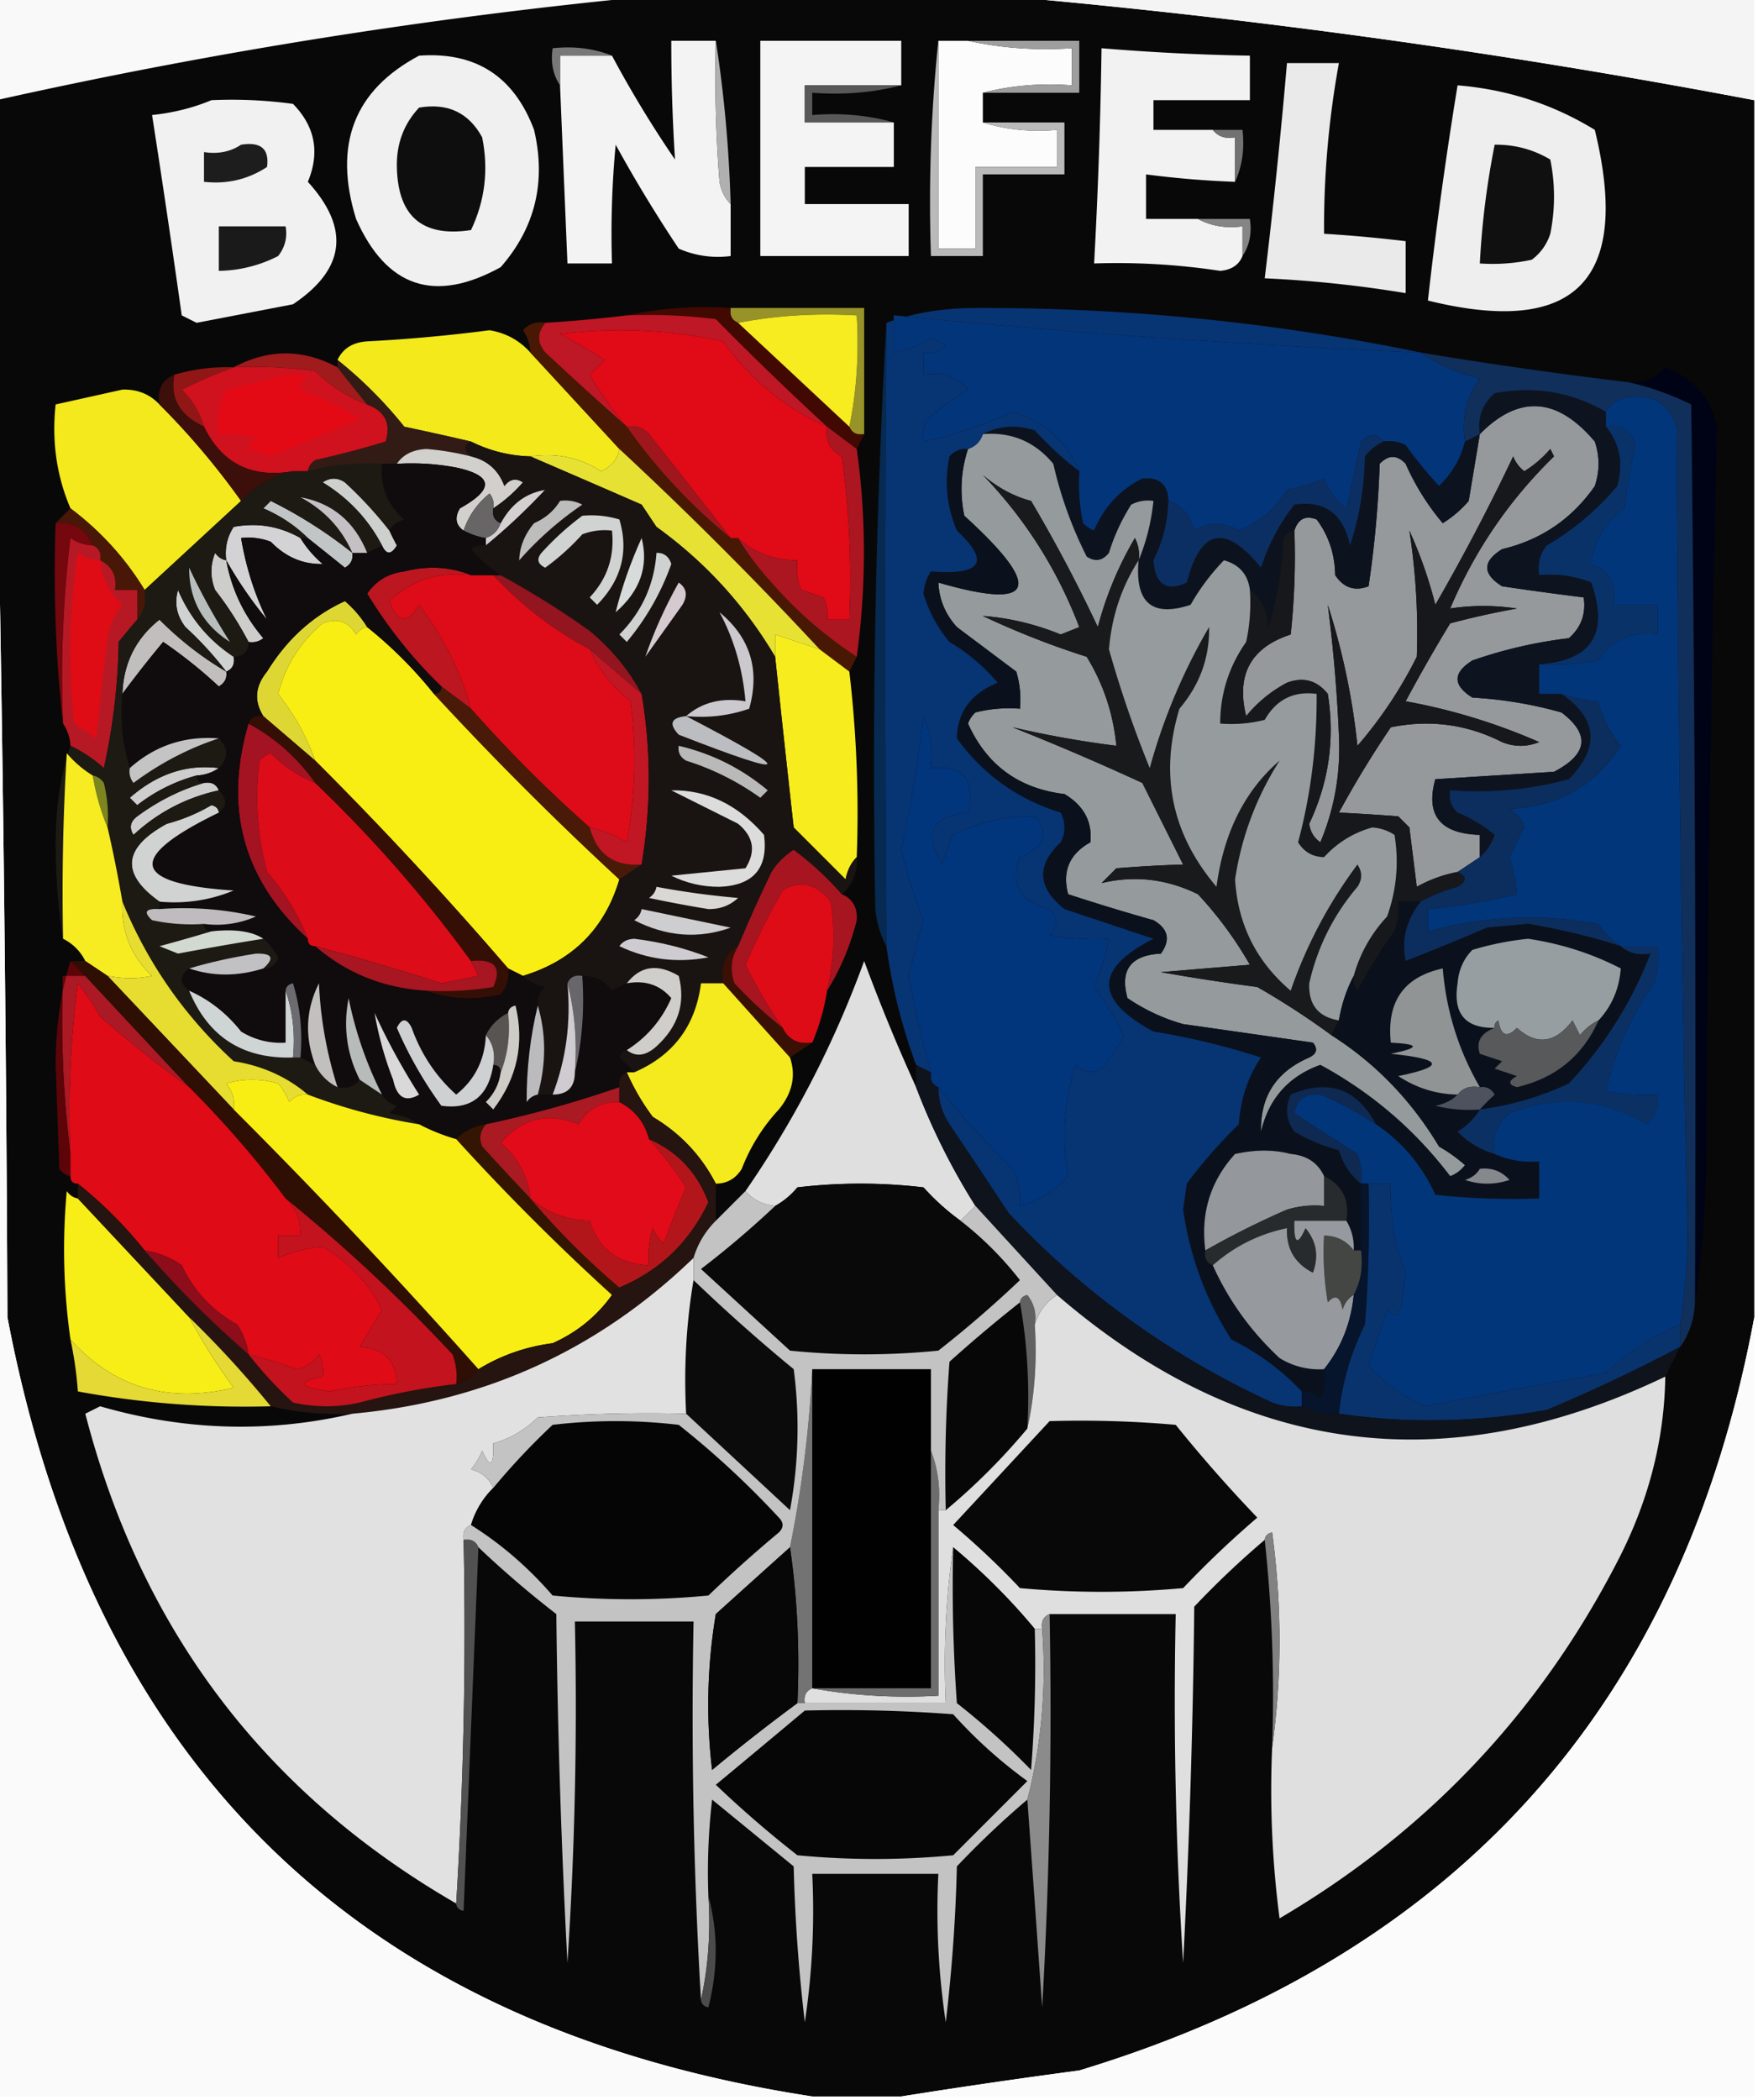 <svg xmlns="http://www.w3.org/2000/svg" width="237" height="283" style="shape-rendering:geometricPrecision;text-rendering:geometricPrecision;image-rendering:optimizeQuality;fill-rule:evenodd;clip-rule:evenodd"><path style="opacity:1" fill="#f9f9f9" d="M-.5-.5h88a723.334 723.334 0 0 0-88 14v-14z"/><path style="opacity:1" fill="#080808" d="M87.5-.5h48a1021.006 1021.006 0 0 1 101 14v164c-9.705 52.211-40.038 86.044-91 101.5a946.386 946.386 0 0 0-24 3.5h-12c-60.813-9.31-96.98-44.31-108.5-105a7535.587 7535.587 0 0 0-1.5-123v-41a723.334 723.334 0 0 1 88-14z"/><path style="opacity:1" fill="#f4f4f4" d="M135.5-.5h101v14a1021.006 1021.006 0 0 0-101-14zM121.5 11.5h-13v5h12v6h-12v5h14v7h-20v-29h19v6z"/><path style="opacity:1" fill="#fcfcfc" d="M126.5 5.5h4c4.47.986 9.137 1.32 14 1v5c-4.202-.317-8.202.017-12 1v4c3.125.98 6.458 1.313 10 1v5h-11v11h-5v-28z"/><path style="opacity:1" fill="#9e9e9e" d="M130.5 5.5h15v7h-13c3.798-.983 7.798-1.317 12-1v-5c-4.863.32-9.53-.014-14-1z"/><path style="opacity:1" fill="#f3f3f3" d="M96.5 5.5c-.166 6.342 0 12.675.5 19 .232 1.238.732 2.238 1.5 3v7a13.117 13.117 0 0 1-7-1 187.893 187.893 0 0 1-8.5-14c-.5 5.323-.666 10.656-.5 16h-6l-1-24v-4h7a151.037 151.037 0 0 0 8.5 14 245.307 245.307 0 0 1-.5-16h6z"/><path style="opacity:1" fill="#f2f2f2" d="M163.5 17.5c.709.904 1.709 1.237 3 1v6a128.29 128.29 0 0 1-12-1v6h7c1.765.961 3.765 1.295 6 1v4c-.47 1.194-1.47 1.86-3 2a92.707 92.707 0 0 0-17-1c.529-9.658.862-19.325 1-29 6.653.554 13.32.888 20 1v6h-13v4h8z"/><path style="opacity:1" fill="#787878" d="M82.5 7.5h-7v4c-.951-1.419-1.284-3.085-1-5 2.885-.306 5.552.027 8 1z"/><path style="opacity:1" fill="#eaeaeb" d="M173.5 8.5h7a123.681 123.681 0 0 0-2 23c3.679.224 7.346.558 11 1v7a161.44 161.44 0 0 0-19-2 855.135 855.135 0 0 0 3-29z"/><path style="opacity:1" fill="#585858" d="M121.5 11.5c-3.798.983-7.798 1.317-12 1v3c3.871-.315 7.538.018 11 1h-12v-5h13z"/><path style="opacity:1" fill="#f1f1f1" d="M28.5 13.5a60.94 60.94 0 0 1 11 .5c2.98 3.047 3.647 6.547 2 10.5 5.722 6.278 5.055 11.778-2 16.5l-13 2.5-2-1a1878.73 1878.73 0 0 0-4-27c2.872-.302 5.54-.969 8-2z"/><path style="opacity:1" fill="#eee" d="M196.5 11.5c6.692.545 12.859 2.545 18.5 6 4.924 20.241-2.576 27.908-22.5 23a574.166 574.166 0 0 1 4-29z"/><path style="opacity:1" fill="#727272" d="M163.5 17.5h4c.302 2.56-.032 4.893-1 7v-6c-1.291.237-2.291-.096-3-1z"/><path style="opacity:1" fill="#101010" d="M201.5 19.5c2.699-.034 5.199.633 7.5 2a25.238 25.238 0 0 1 0 10 6.977 6.977 0 0 1-2.5 3.5c-2.31.497-4.643.663-7 .5.277-5.386.944-10.719 2-16z"/><path style="opacity:1" fill="#1d1d1d" d="M32.5 19.5c2.666-.434 3.833.566 3.5 3-2.565 1.68-5.398 2.346-8.5 2v-4c1.915.285 3.581-.049 5-1z"/><path style="opacity:1" fill="#b0b0b0" d="M96.5 5.5c1.116 7.146 1.783 14.48 2 22-.768-.762-1.268-1.762-1.5-3a180.95 180.95 0 0 1-.5-19z"/><path style="opacity:1" fill="#f0f0f0" d="M56.5 7.5c7.627-.548 12.794 2.785 15.5 10 1.646 7.023.146 13.19-4.5 18.5-8.898 4.913-15.398 2.746-19.5-6.5-3.094-10.02-.26-17.354 8.5-22z"/><path style="opacity:1" fill="#0e0e0e" d="M56.5 14.5c3.855-.655 6.688.679 8.5 4 .885 4.366.385 8.533-1.5 12.5-6.7 1.032-10.032-1.968-10-9 .048-2.922 1.048-5.422 3-7.5z"/><path style="opacity:1" fill="#1a1a1b" d="M29.5 30.5h9c.262 1.478-.071 2.811-1 4a18.07 18.07 0 0 1-8 2v-6z"/><path style="opacity:1" fill="#868585" d="M161.5 29.5h7c.284 1.915-.049 3.581-1 5v-4c-2.235.295-4.235-.039-6-1z"/><path style="opacity:1" fill="#bababa" d="M126.5 5.5v28h5v-11h11v-5c-3.542.313-6.875-.02-10-1h11v7h-11v11h-7c-.327-9.848.006-19.514 1-29z"/><path style="opacity:1" fill="#979328" d="M98.5 41.5h18v17c-.992.172-1.658-.162-2-1 .987-4.805 1.321-9.805 1-15-5.526-.321-10.86.012-16 1-.838-.342-1.172-1.008-1-2z"/><path style="opacity:1" fill="#420802" d="M84.5 42.5c4.47-.986 9.137-1.32 14-1-.172.992.162 1.658 1 2 4.974 4.639 9.974 9.305 15 14 .342.838 1.008 1.172 2 1l-1 2-4-3a431.756 431.756 0 0 1-15-14.5 72.444 72.444 0 0 0-12-.5z"/><path style="opacity:1" fill="#be1725" d="M84.5 42.5a72.444 72.444 0 0 1 12 .5 431.756 431.756 0 0 0 15 14.5c-5.695-2.524-10.362-6.357-14-11.5-7.227-1.594-14.56-1.928-22-1a76.832 76.832 0 0 1 6 3.5l-2 2c1.495 2.571 3.161 4.904 5 7a522.52 522.52 0 0 1-11-10c-1.126-1.308-1.126-2.642 0-4 3.679-.224 7.346-.558 11-1z"/><path style="opacity:1" fill="#03357a" d="M191.5 47.5c2.331 1.585 4.997 2.751 8 3.5-1.814 2.481-2.48 5.315-2 8.5-.558 2.29-1.724 4.29-3.5 6a55.782 55.782 0 0 1-4.5-5.5 4.932 4.932 0 0 0-3-.5c-.813-1.153-1.813-1.153-3 0l-2 9c-1.352-1.017-2.352-2.35-3-4a28.043 28.043 0 0 1-5 1.5c-1.567 2.569-3.733 4.402-6.5 5.5-2.055-1.192-4.055-1.192-6 0-.498-2.044-1.665-3.378-3.5-4-.059-2.222-1.225-3.222-3.5-3-2.988 1.491-5.155 3.825-6.5 7a3.646 3.646 0 0 1-1.5-1 24.935 24.935 0 0 1-.5-7c-1.762-4.097-4.762-6.764-9-8a57.535 57.535 0 0 1-12 4 4.934 4.934 0 0 1 .5-3 51.104 51.104 0 0 1 5.5-4c-1.523-1.782-3.523-2.45-6-2v-3c1.175.219 2.175-.114 3-1l-2-1c-1.556 1.047-3.223 1.714-5 2v-5a1266.017 1266.017 0 0 0 71 5z"/><path style="opacity:1" fill="#f3e91b" d="m71.5 47.5 12 13c-.25 1.422-1.083 2.422-2.5 3-2.804-1.844-5.97-2.511-9.5-2a18.976 18.976 0 0 1-8-2 471.119 471.119 0 0 0-9-2 57.449 57.449 0 0 0-9-9c.73-1.545 2.063-2.378 4-2.5A213.866 213.866 0 0 0 66 44.5c2.192.363 4.026 1.363 5.5 3z"/><path style="opacity:1" fill="#f6ec20" d="M114.5 57.5c-5.026-4.695-10.026-9.361-15-14 5.14-.988 10.474-1.321 16-1 .321 5.195-.013 10.195-1 15z"/><path style="opacity:1" fill="#911716" d="M31.5 49.5a73.746 73.746 0 0 0-7 3c1.452 1.44 2.452 3.106 3 5-3.285-1.536-4.619-3.869-4-7a24.93 24.93 0 0 1 8-1z"/><path style="opacity:1" fill="#481804" d="M73.5 43.5c-1.126 1.358-1.126 2.692 0 4a522.52 522.52 0 0 0 11 10 74.61 74.61 0 0 0 14 15h1a37.995 37.995 0 0 0 4.5 6 54.723 54.723 0 0 0 11.5 10l-1 2-4-3a515.825 515.825 0 0 0-27-27l-12-13a5.576 5.576 0 0 0-1-3c.825-.886 1.825-1.219 3-1z"/><path style="opacity:1" fill="#9f1b1c" d="m45.5 49.5 4 5c-2.616-.98-4.95-2.48-7-4.5a60.94 60.94 0 0 0-11-.5c4.672-2.501 9.338-2.501 14 0z"/><path style="opacity:1" fill="#d0111e" d="M31.5 49.5a60.94 60.94 0 0 1 11 .5c2.05 2.02 4.384 3.52 7 4.5 2.414.906 3.247 2.572 2.5 5-3.1.955-6.266 1.789-9.5 2.5-.556.383-.89.883-1 1.5h-2c-5.59.954-9.59-1.046-12-6-.548-1.894-1.548-3.56-3-5a73.746 73.746 0 0 1 7-3z"/><path style="opacity:1" fill="#e30915" d="M38.5 50.5a4.932 4.932 0 0 1 3 .5c-1.333.667-1.333 1.333 0 2 2.5.885 4.833 2.052 7 3.5a3145.76 3145.76 0 0 1-12 5l-3-1a3.646 3.646 0 0 1 1-1.5c-1.634-.493-3.3-.66-5-.5a9.864 9.864 0 0 1 1-6 94.948 94.948 0 0 0 8-2z"/><path style="opacity:1" fill="#95999c" d="m199.5 115.5-3 2a18.155 18.155 0 0 0-5.5 2l-1-8-1.5-1.5a304.63 304.63 0 0 0-8-.5c2.166-3.985 4.5-7.819 7-11.5 5.268-1.068 10.268-.401 15 2 1.667.667 3.333.667 5 0a80.232 80.232 0 0 0-18-5.5 218.007 218.007 0 0 1 6-10.5 108.273 108.273 0 0 1 9-2c-3.072-.456-6.072-.456-9 0 3.299-7.793 7.966-14.627 14-20.5l-.5-1a14.962 14.962 0 0 1-3.5 3 4.458 4.458 0 0 1-1.5-2 285.074 285.074 0 0 1-10.5 20 59.272 59.272 0 0 0-3.5-10 89.251 89.251 0 0 1 1 17 57.662 57.662 0 0 1-8 12 93.79 93.79 0 0 0-4-19 205.317 205.317 0 0 1 1.5 17.5c.257 5.097-.576 9.93-2.5 14.5-.87-.608-1.37-1.441-1.5-2.5 2.641-5.582 3.475-11.416 2.5-17.5-1.466-1.825-3.299-2.325-5.5-1.5a17.833 17.833 0 0 0-5.5 4.5c-1.38-5.576.62-9.243 6-11 .499-4.655.666-9.322.5-14 .502-1.585 1.502-2.085 3-1.5 1.621 2.166 2.455 4.666 2.5 7.5 1.133 1.711 2.633 2.211 4.5 1.5a145.244 145.244 0 0 0 1.5-16.5c1.183-1.231 2.349-1.231 3.5 0a33.037 33.037 0 0 0 5 8 14.962 14.962 0 0 0 3.5-3l1.5-9c5.26-5.34 10.427-5.006 15.5 1 .667 2 .667 4 0 6-3.092 4.428-7.259 7.261-12.5 8.5-2.667 1.667-2.667 3.333 0 5 3.67.548 7.337 1.048 11 1.5.322 2.222-.345 4.056-2 5.5a61.333 61.333 0 0 0-13 3c-2.667 1.667-2.667 3.333 0 5 4.084.231 8.084.898 12 2 3.9 2.95 3.567 5.618-1 8l-16 1c-1.349 4.844.651 7.344 6 7.5v3z"/><path style="opacity:1" fill="#321b15" d="M45.5 48.5a57.449 57.449 0 0 1 9 9c3.142.667 6.142 1.334 9 2-1.006.438-1.006 1.104 0 2a36.945 36.945 0 0 0-6-1c-1.833.085-3.166.752-4 2h-2a34.17 34.17 0 0 0-10 1c.11-.617.444-1.117 1-1.5 3.234-.711 6.4-1.545 9.5-2.5.747-2.428-.086-4.094-2.5-5l-4-5v-1z"/><path style="opacity:1" fill="#d1d0cd" d="M63.5 61.5c2.208.523 3.708 1.856 4.5 4 .718-.95 1.55-1.117 2.5-.5a19.568 19.568 0 0 1-4 3.5 2.428 2.428 0 0 0-.5-2c-1.67 1.346-2.836 3.013-3.5 5-1.074-.75-1.24-1.75-.5-3 4.665-2.588 4.499-4.422-.5-5.5a32.437 32.437 0 0 0-8-.5c.834-1.248 2.167-1.915 4-2 2.048.172 4.048.505 6 1z"/><path style="opacity:1" fill="#e10a17" d="M111.5 57.5c-.278 1.846.389 3.18 2 4a121.86 121.86 0 0 1 1 22h-3a4.934 4.934 0 0 0-.5-3l-3-1a8.43 8.43 0 0 1-.5-4c-3.145.007-5.811-.993-8-3h-1c-3.62-4.629-7.286-9.296-11-14-.825-.886-1.825-1.219-3-1-1.839-2.096-3.505-4.429-5-7l2-2a76.832 76.832 0 0 0-6-3.5c7.44-.928 14.773-.594 22 1 3.638 5.143 8.305 8.976 14 11.5z"/><path style="opacity:1" fill="#f3e91c" d="M21.5 54.5a102.001 102.001 0 0 1 11 13c-4.354 4.022-8.687 8.022-13 12-2.6-4.27-5.934-7.937-10-11-1.871-4.366-2.538-9.033-2-14 2.988-.661 5.988-1.328 9-2 2.014-.063 3.68.603 5 2z"/><path style="opacity:1" fill="#9f171d" d="M84.5 57.5c1.175-.219 2.175.114 3 1 3.714 4.704 7.38 9.371 11 14a74.61 74.61 0 0 1-14-15z"/><path style="opacity:1" fill="#3d0f0a" d="M23.5 50.5c-.619 3.131.715 5.464 4 7 2.41 4.954 6.41 6.954 12 6-2.718.604-5.051 1.937-7 4a102.001 102.001 0 0 0-11-13c-.343-1.983.323-3.317 2-4z"/><path style="opacity:1" fill="#ab1621" d="m111.5 57.5 4 3c1.292 9.205 1.292 18.538 0 28a54.723 54.723 0 0 1-11.5-10 37.995 37.995 0 0 1-4.5-6c2.189 2.007 4.855 3.007 8 3a8.43 8.43 0 0 0 .5 4l3 1c.483.948.649 1.948.5 3h3a121.86 121.86 0 0 0-1-22c-1.611-.82-2.278-2.154-2-4z"/><path style="opacity:1" fill="#000315" d="M228.5 175.5c.167-40.335 0-80.668-.5-121-2.804-1.368-5.638-2.368-8.5-3 1.992.172 3.658-.495 5-2 3.811 1.471 6.144 4.138 7 8a5429.583 5429.583 0 0 0-1.5 101c-.173 5.848-.673 11.515-1.5 17z"/><path style="opacity:1" fill="#ced0ce" d="M52.5 71.5c.304.65.637 1.317 1 2-.757 1.273-1.423 1.273-2 0-1.867-3.552-4.534-6.386-8-8.5 1-.667 2-.667 3 0a53.855 53.855 0 0 1 6 6.5z"/><path style="opacity:1" fill="#676566" d="M66.5 68.5c-.172.992.162 1.658 1 2-.333 1-1 1.667-2 2-.939-.126-1.939-.46-3-1 .664-1.987 1.83-3.654 3.5-5 .464.594.631 1.261.5 2z"/><path style="opacity:1" fill="#062a51" d="M119.5 43.5c-.21 27.906-.21 55.906 0 84-.802-1.452-1.302-3.118-1.5-5a1060.88 1060.88 0 0 1 1.5-79z"/><path style="opacity:1" fill="#d4d0d1" d="M65.5 73.5v-1c1-.333 1.667-1 2-2 1.38-2.573 3.38-4.073 6-4.5-2.609 2.783-5.276 5.283-8 7.5z"/><path style="opacity:1" fill="#491708" d="M9.5 68.5c4.066 3.063 7.4 6.73 10 11 .268 1.599-.066 2.932-1 4v-4h-3c.27-1.88-.396-3.213-2-4 .172-.992-.162-1.658-1-2-.9-2.227-2.567-3.227-5-3l2-2z"/><path style="opacity:1" fill="#c2c5c6" d="M47.5 74.5c.13.876-.203 1.543-1 2-1.686-1.357-3.352-2.69-5-4-1.693-1.675-3.693-3.008-6-4l1-1a61.248 61.248 0 0 1 11 7z"/><path style="opacity:1" fill="#d3d3d6" d="M40.5 72.5c.79 1.294 1.79 2.46 3 3.5-2.661.062-4.995-.938-7-3a8.434 8.434 0 0 0-4-.5c.67 3.963 1.837 7.63 3.5 11a55.57 55.57 0 0 1-5.5-8c-.213-1.644.12-3.144 1-4.5 3.181-.597 6.181-.097 9 1.5z"/><path style="opacity:1" fill="#093269" d="M216.5 57.5c2.135-.353 3.468.48 4 2.5a65.832 65.832 0 0 0-1.5 8.5c-2.587 1.867-4.087 4.367-4.5 7.5 2.535.928 3.535 2.761 3 5.5h6v4c-3.442-.468-6.109.698-8 3.5a32.438 32.438 0 0 1-8 .5c7.086-.489 9.419-4.155 7-11a15.42 15.42 0 0 0-7-1c-.262-1.478.071-2.811 1-4a36.588 36.588 0 0 0 9.5-8c.867-3.02.367-5.688-1.5-8z"/><path style="opacity:1" fill="#cdcecb" d="M30.5 75.5c.719 3.938 2.386 7.438 5 10.5a2.428 2.428 0 0 1-2 .5 46.061 46.061 0 0 0-4.5-7c-.667-1.667-.667-3.333 0-5 .383.556.883.89 1.5 1z"/><path style="opacity:1" fill="#0d1420" d="M216.5 55.5v2c1.867 2.312 2.367 4.98 1.5 8a36.588 36.588 0 0 1-9.5 8c-.929 1.189-1.262 2.522-1 4a15.42 15.42 0 0 1 7 1c2.419 6.845.086 10.511-7 11v4h3c4.86 3.35 5.193 7.183 1 11.5-5.208 1.397-10.541 1.897-16 1.5-.219 1.175.114 2.175 1 3a18.924 18.924 0 0 1 5 3c-.442 1.239-1.109 2.239-2 3v-3c-5.349-.156-7.349-2.656-6-7.5l16-1c4.567-2.382 4.9-5.05 1-8a55.774 55.774 0 0 0-12-2c-2.667-1.667-2.667-3.333 0-5a61.333 61.333 0 0 1 13-3c1.655-1.444 2.322-3.278 2-5.5-3.663-.452-7.33-.952-11-1.5-2.667-1.667-2.667-3.333 0-5 5.241-1.239 9.408-4.072 12.5-8.5.667-2 .667-4 0-6-5.073-6.006-10.24-6.34-15.5-1-.322-2.222.345-4.056 2-5.5 5.339-1.02 10.339-.186 15 2.5z"/><path style="opacity:1" fill="#0d131e" d="M132.5 58.5c2.128-1.13 4.461-1.296 7-.5 1.916 2.09 3.916 3.923 6 5.5-.163 2.357.003 4.69.5 7 .414.457.914.79 1.5 1 1.345-3.175 3.512-5.509 6.5-7 2.275-.222 3.441.778 3.5 3a18.724 18.724 0 0 1-2 8c.247 3.279 1.747 4.279 4.5 3 1.854-7.265 5.187-7.932 10-2a27.063 27.063 0 0 1 4.5-8.5c4.088-.604 6.588 1.23 7.5 5.5 1.262-3.813 1.929-7.813 2-12 .708-.88 1.542-1.547 2.5-2a4.932 4.932 0 0 1 3 .5 55.782 55.782 0 0 0 4.5 5.5c1.776-1.71 2.942-3.71 3.5-6l2-1-1.5 9a14.962 14.962 0 0 1-3.5 3 33.037 33.037 0 0 1-5-8c-1.151-1.231-2.317-1.231-3.5 0a145.244 145.244 0 0 1-1.5 16.5c-1.867.711-3.367.211-4.5-1.5-.045-2.834-.879-5.334-2.5-7.5-1.498-.585-2.498-.085-3 1.5-.617.11-1.117.444-1.5 1-.143 4.12-.81 8.12-2 12-.099-2.153-.933-3.82-2.5-5-.26-2.095-1.426-3.428-3.5-4a30.06 30.06 0 0 0-4.5 6c-5.192 1.719-7.526-.281-7-6 1.031-2.46 1.698-5.127 2-8a4.932 4.932 0 0 0-3 .5 26.797 26.797 0 0 0-3 6.5c-.865 1.083-1.865 1.25-3 .5a54.204 54.204 0 0 1-4.5-12.5c-2.483-2.989-5.65-4.322-9.5-4z"/><path style="opacity:1" fill="#0c2f63" d="M186.5 59.5c-.958.453-1.792 1.12-2.5 2-.071 4.188-.738 8.188-2 12-.912-4.27-3.412-6.104-7.5-5.5a27.063 27.063 0 0 0-4.5 8.5c-4.813-5.932-8.146-5.265-10 2-2.753 1.279-4.253.279-4.5-3a18.724 18.724 0 0 0 2-8c1.835.622 3.002 1.956 3.5 4 1.945-1.192 3.945-1.192 6 0 2.767-1.098 4.933-2.931 6.5-5.5a28.043 28.043 0 0 0 5-1.5c.648 1.65 1.648 2.983 3 4l2-9c1.187-1.153 2.187-1.153 3 0z"/><path style="opacity:1" fill="#75070e" d="M7.5 70.5c2.433-.227 4.1.773 5 3a5.576 5.576 0 0 1-3-1 157.124 157.124 0 0 0-1 25c-.993-8.818-1.327-17.818-1-27z"/><path style="opacity:1" fill="#bc1620" d="M63.5 77.5c-4.296-.515-7.962.652-11 3.5 1.103 2.969 2.436 3.135 4 .5a40.946 40.946 0 0 1 7 14l-4-3c-3.801-3.651-7.134-7.818-10-12.5 1.182-1.735 2.849-2.735 5-3 3.197-.805 6.197-.638 9 .5z"/><path style="opacity:1" fill="#e7e134" d="M83.5 60.5a515.825 515.825 0 0 1 27 27l-6-2v3c-4.106-6.94-9.439-12.773-16-17.5l-2-3c-5.09-2.218-10.09-4.384-15-6.5 3.53-.511 6.696.156 9.5 2 1.417-.578 2.25-1.578 2.5-3z"/><path style="opacity:1" fill="#d0d2d1" d="M31.5 88.5c.172.992-.162 1.658-1 2a46.142 46.142 0 0 0-5.5-6c-1.187-1.544-1.52-3.211-1-5 1.611 3.775 4.111 6.775 7.5 9z"/><path style="opacity:1" fill="#921520" d="M66.5 77.5h1a115.152 115.152 0 0 1 12 7.5c2.947 2.436 5.28 5.269 7 8.5l-7-6a49.062 49.062 0 0 1-13-10z"/><path style="opacity:1" fill="#b71924" d="M12.5 73.5c.838.342 1.172 1.008 1 2 1.604.787 2.27 2.12 2 4h3v4c-.815.93-1.648 1.93-2.5 3a84.178 84.178 0 0 1-2 17 18.702 18.702 0 0 0-4.5-3 5.728 5.728 0 0 0-1-3c-.331-8.36.002-16.693 1-25 .917.627 1.917.96 3 1z"/><path style="opacity:1" fill="#df0b15" d="M13.5 75.5c.236 2.37 1.236 4.37 3 6-1.085 1.284-1.752 2.784-2 4.5A308.88 308.88 0 0 0 13 99.5l-3-2a88.728 88.728 0 0 1 .5-23c.917.627 1.917.96 3 1z"/><path style="opacity:1" fill="#959a9c" d="M132.5 58.5c3.85-.322 7.017 1.011 9.5 4a54.204 54.204 0 0 0 4.5 12.5c1.135.75 2.135.583 3-.5a26.797 26.797 0 0 1 3-6.5 4.932 4.932 0 0 1 3-.5c-.302 2.873-.969 5.54-2 8a4.934 4.934 0 0 0-.5-3 47.347 47.347 0 0 0-5 12 206.057 206.057 0 0 0-9-17c-2.326-.61-4.493-1.777-6.5-3.5 5.72 5.936 10.053 12.77 13 20.5l-2.5 1c-3.444-1.403-6.944-2.237-10.5-2.5a112.406 112.406 0 0 0 14 5.5c2.252 3.667 3.585 7.667 4 12a138.648 138.648 0 0 1-14-2.5 353.052 353.052 0 0 1 17.5 7.5l5.5 11c-2.833.082-5.833.248-9 .5l-2 2c4.458-1.068 8.792-.568 13 1.5a51.432 51.432 0 0 1 7 9.5l-12 1a304.77 304.77 0 0 0 13 2 104.957 104.957 0 0 1 10 6.5c5.946 3.782 10.78 8.782 14.5 15a20.499 20.499 0 0 1 3.5 2.5 4.457 4.457 0 0 1-2 1.5c-4.738-6.236-10.572-11.236-17.5-15-4.275 1.537-6.942 4.537-8 9-.119-4.751 2.048-8.085 6.5-10 1.021-.502 1.188-1.168.5-2-5.784-.831-11.618-1.665-17.5-2.5a25.724 25.724 0 0 1-7.5-3.5c-1.058-3.788.442-5.788 4.5-6 1.33-1.847.997-3.347-1-4.5a287.16 287.16 0 0 1-11.5-3.5c-.825-3.102.175-5.436 3-7 .269-2.78-.898-4.946-3.5-6.5-6.142-.734-10.476-3.9-13-9.5a3.647 3.647 0 0 1 1-1.5 18.437 18.437 0 0 1 6-.5 12.93 12.93 0 0 0-.5-5l-8-6c-1.559-1.717-2.392-3.717-2.5-6 13.098 3.792 14.265.792 3.5-9-.634-3.055-.468-6.055.5-9 1-.333 1.667-1 2-2z"/><path style="opacity:1" fill="#c1bfbe" d="M30.5 90.5c.13.876-.203 1.543-1 2a63.531 63.531 0 0 0-7.5-6 146.497 146.497 0 0 0-5.5 7c.152-4.143 1.82-7.476 5-10 2.752 2.763 5.752 5.097 9 7z"/><path style="opacity:1" fill="#ded733" d="M49.5 84.5c-.617.11-1.117.444-1.5 1-1.066-1.783-2.566-2.283-4.5-1.5-3.007 2.507-5.007 5.674-6 9.5 2.182 2.767 3.85 5.767 5 9l-7-6c-1.278-2.044-1.112-4.044.5-6 2.688-4.37 6.188-7.536 10.5-9.5a14.692 14.692 0 0 1 3 3.5z"/><path style="opacity:1" fill="#16181b" d="M196.5 117.5c1.273.577 1.273 1.243 0 2-1.836.528-3.503 1.194-5 2h-3a8.43 8.43 0 0 1-.5 4 66.06 66.06 0 0 0-5 8 2.428 2.428 0 0 1-.5-2c.843-3.016 2.343-5.683 4.5-8 1.277-3.597 1.61-7.264 1-11a6.293 6.293 0 0 0-3-1 13.619 13.619 0 0 0-6.5 4c-1.529-.029-2.696-.696-3.5-2 1.718-6.409 2.551-13.076 2.5-20-3.099-.408-5.433.759-7 3.5a18.437 18.437 0 0 1-6 .5c.002-4.011 1.168-7.678 3.5-11 .497-2.31.663-4.643.5-7 1.567 1.18 2.401 2.847 2.5 5a46.222 46.222 0 0 0 2-12c.383-.556.883-.89 1.5-1a98.433 98.433 0 0 1-.5 14c-5.38 1.757-7.38 5.424-6 11a17.833 17.833 0 0 1 5.5-4.5c2.201-.825 4.034-.325 5.5 1.5.975 6.084.141 11.918-2.5 17.5.13 1.059.63 1.892 1.5 2.5 1.924-4.57 2.757-9.403 2.5-14.5a205.317 205.317 0 0 0-1.5-17.5 93.79 93.79 0 0 1 4 19 57.662 57.662 0 0 0 8-12 89.251 89.251 0 0 0-1-17 59.272 59.272 0 0 1 3.5 10 285.074 285.074 0 0 0 10.5-20 4.458 4.458 0 0 0 1.5 2 14.962 14.962 0 0 0 3.5-3l.5 1c-6.034 5.873-10.701 12.707-14 20.5 2.928-.456 5.928-.456 9 0a108.273 108.273 0 0 0-9 2 218.007 218.007 0 0 0-6 10.5 80.232 80.232 0 0 1 18 5.5c-1.667.667-3.333.667-5 0-4.732-2.401-9.732-3.068-15-2a136.348 136.348 0 0 0-7 11.5c2.502.121 5.168.288 8 .5l1.5 1.5 1 8a18.155 18.155 0 0 1 5.5-2z"/><path style="opacity:1" fill="#de0c18" d="M63.5 77.5h3a49.062 49.062 0 0 0 13 10c1.213 2.725 3.046 5.059 5.5 7a60.728 60.728 0 0 1-.5 19 16.08 16.08 0 0 0-5-2c-5.667-5-11-10.333-16-16a40.946 40.946 0 0 0-7-14c-1.564 2.635-2.897 2.469-4-.5 3.038-2.848 6.704-4.015 11-3.5z"/><path style="opacity:1" fill="#102f5b" d="M191.5 47.5a612.194 612.194 0 0 0 28 4c2.862.632 5.696 1.632 8.5 3 .5 40.332.667 80.665.5 121-.095 2.286-.762 4.286-2 6v-3c.54-3.632.873-7.299 1-11a7176.471 7176.471 0 0 1-1.5-110c-.94-2.942-2.94-4.275-6-4-1.681.108-2.848.775-3.5 2-4.661-2.686-9.661-3.52-15-2.5-1.655 1.444-2.322 3.278-2 5.5l-2 1c-.48-3.185.186-6.019 2-8.5-3.003-.749-5.669-1.915-8-3.5z"/><path style="opacity:1" fill="#f9ee13" d="M49.5 84.5a57.458 57.458 0 0 1 9 9 441.926 441.926 0 0 0 25 25c-1.968 6.635-6.302 10.968-13 13l-2-1a507.68 507.68 0 0 0-26-28c-1.15-3.233-2.818-6.233-5-9 .993-3.826 2.993-6.993 6-9.5 1.934-.783 3.434-.283 4.5 1.5.383-.556.883-.89 1.5-1z"/><path style="opacity:1" fill="#4a1a08" d="m59.5 92.5 4 3c5 5.667 10.333 11 16 16 .951 3.62 3.285 5.287 7 5l-3 2a441.926 441.926 0 0 1-25-25c.667 0 1-.333 1-1z"/><path style="opacity:1" fill="#f7ed1e" d="m110.5 87.5 4 3a163.671 163.671 0 0 1 1 25c-.768.763-1.268 1.763-1.5 3l-7-7a3997.817 3997.817 0 0 1-2.5-23v-3l6 2z"/><path style="opacity:1" fill="#a41322" d="M33.5 97.5c3.6 1.93 6.6 4.597 9 8-2.236-.889-4.236-2.222-6-4a3.647 3.647 0 0 0-1.5 1 38.184 38.184 0 0 0 1 15 31.186 31.186 0 0 1 5.5 9c-8.7-7.893-11.366-17.56-8-29z"/><path style="opacity:1" fill="#cecece" d="M29.5 103.5a5.727 5.727 0 0 1-3 1 22.587 22.587 0 0 0-8 4l-1-1c3.67-3.211 7.67-4.544 12-4z"/><path style="opacity:1" fill="#c11623" d="m79.5 87.5 7 6c1.282 7.538 1.282 15.205 0 23-3.715.287-6.049-1.38-7-5a16.08 16.08 0 0 1 5 2 60.728 60.728 0 0 0 .5-19c-2.454-1.941-4.287-4.275-5.5-7z"/><path style="opacity:1" fill="#cdcdcd" d="M27.5 105.5c.992-.172 1.658.162 2 1-4.382.96-8.215 2.96-11.5 6-.617-.949-.45-1.782.5-2.5 2.824-2.079 5.824-3.579 9-4.5z"/><path style="opacity:1" fill="#0c2e5e" d="M210.5 93.5c1.617.538 3.284.871 5 1 .514 2.198 1.514 4.198 3 6-3.438 5.391-8.438 8.224-15 8.5 1.016.519 1.682 1.353 2 2.5l-2 4c.546 1.635.88 3.301 1 5a76.246 76.246 0 0 1-12 2v3c7.547-2.09 15.214-2.424 23-1 .84 1.235 1.84 2.235 3 3a91.704 91.704 0 0 0-12.5-3l-5.5.5a376.717 376.717 0 0 1-11 4.5c-.617-2.833.05-5.5 2-8 1.497-.806 3.164-1.472 5-2 1.273-.757 1.273-1.423 0-2l3-2c.891-.761 1.558-1.761 2-3a18.924 18.924 0 0 0-5-3c-.886-.825-1.219-1.825-1-3 5.459.397 10.792-.103 16-1.5 4.193-4.317 3.86-8.15-1-11.5z"/><path style="opacity:1" fill="#100b0c" d="M51.5 62.5h2a32.437 32.437 0 0 1 8 .5c4.999 1.078 5.165 2.912.5 5.5-.74 1.25-.574 2.25.5 3 1.061.54 2.061.874 3 1v1a2.428 2.428 0 0 0-2 .5c1.23 1.405 2.564 2.571 4 3.5h-4c-2.803-1.138-5.803-1.305-9-.5-2.151.265-3.818 1.265-5 3 2.866 4.682 6.199 8.849 10 12.5 0 .667-.333 1-1 1a57.458 57.458 0 0 0-9-9 14.692 14.692 0 0 0-3-3.5c-4.312 1.964-7.812 5.13-10.5 9.5-1.612 1.956-1.778 3.956-.5 6-.992-.172-1.658.162-2 1-3.366 11.44-.7 21.107 8 29 0 .667.333 1 1 1 4.236 3.655 9.236 5.655 15 6 3.14 1.141 6.473 1.308 10 .5.837-1.011 1.17-2.178 1-3.5l2 1c.763.768 1.763 1.268 3 1.5-.752.671-1.086 1.504-1 2.5-1.02 4.185-1.52 8.519-1.5 13 .383-.556.883-.889 1.5-1h2c2 0 3-1 3-3 .985-4.134 1.318-8.468 1-13 1.643-.02 2.976.647 4 2 .683-.363 1.35-.696 2-1 2.478-.449 4.478.217 6 2-1.304 2.967-3.304 5.301-6 7-.543.06-.876.393-1 1a31.12 31.12 0 0 1 2 2h-1c-.838.342-1.172 1.008-1 2a147.317 147.317 0 0 1-18 5c-1.562.233-2.895.9-4 2a26.332 26.332 0 0 1-5-2c-1.108-.79-2.442-1.29-4-1.5l1-1c-.916-.278-1.583-.778-2-1.5a50.728 50.728 0 0 1-4.5-13c-.758 3.862-.258 7.528 1.5 11-.709.904-1.709 1.237-3 1a53.537 53.537 0 0 1-2.5-14c-1.778 3.526-1.945 7.193-.5 11l-2-1a25.87 25.87 0 0 0-1-10c-.607.124-.94.457-1 1v7a10.1 10.1 0 0 1-6-1.5c-1.941-2.454-4.275-4.287-7-5.5-1.333-1-1.333-2 0-3 3.181 1.09 6.514 1.09 10 0 .997.03 1.664-.47 2-1.5-.556-1.011-1.222-1.844-2-2.5-1.513-1.01-3.847-1.343-7-1-.667 0-1-.333-1-1a13.115 13.115 0 0 0 7-1 43.116 43.116 0 0 0-13-1v-1c3.478.316 6.812-.184 10-1.5-13.872-.917-14.54-4.417-2-10.5 1.125-.848 1.125-1.848 0-3-.342-.838-1.008-1.172-2-1-.667 0-1-.333-1-1a5.727 5.727 0 0 0 3-1c1.333-1.333 1.333-2.667 0-4-4.6-.362-8.6.971-12 4-.98-3.125-1.313-6.458-1-10a146.497 146.497 0 0 1 5.5-7 63.531 63.531 0 0 1 7.5 6c.797-.457 1.13-1.124 1-2 .838-.342 1.172-1.008 1-2 1.333 0 2-.667 2-2a2.428 2.428 0 0 0 2-.5c-2.614-3.062-4.281-6.562-5-10.5a55.57 55.57 0 0 0 5.5 8c-1.663-3.37-2.83-7.037-3.5-11a8.434 8.434 0 0 1 4 .5c2.005 2.062 4.339 3.062 7 3a14.692 14.692 0 0 1-3-3.5h1c1.648 1.31 3.314 2.643 5 4 .797-.457 1.13-1.124 1-2h2l2-1c.577 1.273 1.243 1.273 2 0a44.358 44.358 0 0 1-1-2c.417-.722 1.084-1.222 2-1.5-2.26-1.935-3.26-4.435-3-7.5z"/><path style="opacity:1" fill="#01357c" d="M126.5 146.5c-.838-.342-1.172-1.008-1-2a143.717 143.717 0 0 1-3-13 124.343 124.343 0 0 1 2-7.5 65.606 65.606 0 0 1-3-9.5 195.926 195.926 0 0 0 3-18 13.115 13.115 0 0 1 1 7c4.408-.438 6.075 1.562 5 6-4.867.46-6.034 2.793-3.5 7a28.931 28.931 0 0 1 1.5-4c3.532-1.751 7.198-2.584 11-2.5 2.063 2.275 1.396 4.108-2 5.5-1.376 3.668-.042 6.002 4 7 1.211 1.22 1.211 2.387 0 3.5 2.646.497 5.313.664 8 .5a29.291 29.291 0 0 1-2 6.5 41.942 41.942 0 0 1 4 6.5 20.528 20.528 0 0 1-3 4.5c-1.284.684-2.451.517-3.5-.5-1.556 4.973-1.89 9.973-1 15-1.819 2.003-3.985 3.336-6.5 4a9.108 9.108 0 0 0-1-5 124.275 124.275 0 0 1-10-11z"/><path style="opacity:1" fill="#d0d3d1" d="M29.5 109.5c-12.54 6.083-11.872 9.583 2 10.5-3.188 1.316-6.522 1.816-10 1.5-5.275-3.763-4.942-7.263 1-10.5a23.672 23.672 0 0 0 6-2.5c.607.124.94.457 1 1z"/><path style="opacity:1" fill="#1d1a14" d="M51.5 62.5c-.26 3.065.74 5.565 3 7.5-.916.278-1.583.778-2 1.5a53.855 53.855 0 0 0-6-6.5c-1-.667-2-.667-3 0 3.466 2.114 6.133 4.948 8 8.5l-2 1c-1.706-4.218-4.706-6.718-9-7.5 3.24 1.736 5.573 4.236 7 7.5a61.248 61.248 0 0 0-11-7l-1 1c2.307.992 4.307 2.325 6 4h-1c-2.819-1.597-5.819-2.097-9-1.5-.88 1.356-1.213 2.856-1 4.5-.617-.11-1.117-.444-1.5-1-.667 1.667-.667 3.333 0 5a46.061 46.061 0 0 1 4.5 7c0 1.333-.667 2-2 2-3.389-2.225-5.889-5.225-7.5-9-.52 1.789-.187 3.456 1 5a46.142 46.142 0 0 1 5.5 6c-3.248-1.903-6.248-4.237-9-7-3.18 2.524-4.848 5.857-5 10-.313 3.542.02 6.875 1 10a2.427 2.427 0 0 0 .5 2c3.59-2.667 7.424-4.667 11.5-6 1.333 1.333 1.333 2.667 0 4-4.33-.544-8.33.789-12 4l1 1a22.587 22.587 0 0 1 8-4c0 .667.333 1 1 1-3.176.921-6.176 2.421-9 4.5-.95.718-1.117 1.551-.5 2.5 3.285-3.04 7.118-5.04 11.5-6 1.125 1.152 1.125 2.152 0 3-.06-.543-.393-.876-1-1a23.672 23.672 0 0 1-6 2.5c-5.942 3.237-6.275 6.737-1 10.5v1c-1.879-.107-2.212.393-1 1.5 2.31.497 4.643.663 7 .5 0 .667.333 1 1 1a246.792 246.792 0 0 1-7 2l2.5 1a416.07 416.07 0 0 1 11.5-2c.778.656 1.444 1.489 2 2.5-.336 1.03-1.003 1.53-2 1.5 1.554-1.395 1.221-2.061-1-2-3.174.491-6.174 1.157-9 2-1.333 1-1.333 2 0 3 2.56 6.219 7.227 9.219 14 9h1l2 1a6.544 6.544 0 0 0 3 3c1.291.237 2.291-.096 3-1l3 2c.417.722 1.084 1.222 2 1.5l-1 1c1.558.21 2.892.71 4 1.5a76.656 76.656 0 0 1-15-4c-2.8-2.388-6.134-3.888-10-4.5-6.61-6.057-11.61-13.223-15-21.5a178.496 178.496 0 0 0-2-10 18.437 18.437 0 0 0-.5-6c-.383-.556-.883-.889-1.5-1a14.696 14.696 0 0 1-3.5-3c-.5 8.327-.666 16.66-.5 25-.666-4.153-1-8.487-1-13 .008-4.722.675-9.055 2-13 1.6.752 3.1 1.752 4.5 3a84.178 84.178 0 0 0 2-17 81.718 81.718 0 0 1 2.5-3c.934-1.068 1.268-2.401 1-4 4.313-3.978 8.646-7.978 13-12 1.949-2.063 4.282-3.396 7-4h2a34.17 34.17 0 0 1 10-1z"/><path style="opacity:1" fill="#7d8520" d="M12.5 104.5c.617.111 1.117.444 1.5 1 .495 1.973.662 3.973.5 6-.907-2.157-1.573-4.49-2-7z"/><path style="opacity:1" fill="#c4c4c4" d="M29.5 99.5c-4.076 1.333-7.91 3.333-11.5 6a2.427 2.427 0 0 1-.5-2c3.4-3.029 7.4-4.362 12-4z"/><path style="opacity:1" fill="#b7bebd" d="M25.5 76.5a87.59 87.59 0 0 0 5.5 10c-3.677-2.357-5.51-5.69-5.5-10z"/><path style="opacity:1" fill="#c4c1c5" d="M49.5 74.5h-2c-1.427-3.264-3.76-5.764-7-7.5 4.294.782 7.294 3.282 9 7.5z"/><path style="opacity:1" fill="#a71521" d="M113.5 120.5c1.447.634 2.113 1.801 2 3.5-.868 3.458-2.201 6.624-4 9.5a31.337 31.337 0 0 0 .5-12c-1.982-2.461-4.149-2.961-6.5-1.5a93.344 93.344 0 0 0-5 10 67.341 67.341 0 0 0 5 8.5 54.53 54.53 0 0 1-6.5-6c-.64-1.765-.473-3.432.5-5a200.057 200.057 0 0 1 4.5-10 9.568 9.568 0 0 1 3-3 41.609 41.609 0 0 1 6.5 6z"/><path style="opacity:1" fill="#181a1b" d="M153.5 75.5c-2.303 3.575-3.636 7.575-4 12a150.92 150.92 0 0 0 5.5 16 79.03 79.03 0 0 1 8-19c.072 4.111-1.261 7.778-4 11-2.701 8.899-1.035 16.899 5 24 .962-7.267 3.795-12.933 8.5-17-3.136 4.933-5.136 10.267-6 16 .371 6.076 2.871 11.076 7.5 15a62.416 62.416 0 0 1 9-17c.667 1 .667 2 0 3-3.232 3.797-5.398 8.13-6.5 13-.119 2.877 1.214 4.544 4 5l-1 2a104.957 104.957 0 0 0-10-6.5 304.77 304.77 0 0 1-13-2l12-1a51.432 51.432 0 0 0-7-9.5c-4.208-2.068-8.542-2.568-13-1.5l2-2c3.167-.252 6.167-.418 9-.5l-5.5-11a353.052 353.052 0 0 0-17.5-7.5 138.648 138.648 0 0 0 14 2.5c-.415-4.333-1.748-8.333-4-12a112.406 112.406 0 0 1-14-5.5c3.556.263 7.056 1.097 10.5 2.5l2.5-1c-2.947-7.73-7.28-14.564-13-20.5 2.007 1.723 4.174 2.89 6.5 3.5a206.057 206.057 0 0 1 9 17 47.347 47.347 0 0 1 5-12c.483.948.649 1.948.5 3z"/><path style="opacity:1" fill="#969b9e" d="M153.5 75.5c-.526 5.719 1.808 7.719 7 6a30.06 30.06 0 0 1 4.5-6c2.074.572 3.24 1.905 3.5 4a24.935 24.935 0 0 1-.5 7c-2.332 3.322-3.498 6.989-3.5 11a18.437 18.437 0 0 0 6-.5c1.567-2.741 3.901-3.908 7-3.5.051 6.924-.782 13.591-2.5 20 .804 1.304 1.971 1.971 3.5 2a13.619 13.619 0 0 1 6.5-4 6.293 6.293 0 0 1 3 1c.61 3.736.277 7.403-1 11-2.157 2.317-3.657 4.984-4.5 8-.958 1.802-1.625 3.802-2 6-2.786-.456-4.119-2.123-4-5 1.102-4.87 3.268-9.203 6.5-13 .667-1 .667-2 0-3a62.416 62.416 0 0 0-9 17c-4.629-3.924-7.129-8.924-7.5-15 .864-5.733 2.864-11.067 6-16-4.705 4.067-7.538 9.733-8.5 17-6.035-7.101-7.701-15.101-5-24 2.739-3.222 4.072-6.889 4-11a79.03 79.03 0 0 0-8 19 150.92 150.92 0 0 1-5.5-16c.364-4.425 1.697-8.425 4-12z"/><path style="opacity:1" fill="#dc0c18" d="M42.5 105.5a178.622 178.622 0 0 1 21 24c.304.65.637 1.317 1 2l-5 1a332.823 332.823 0 0 0-17-5c-.667 0-1-.333-1-1a31.186 31.186 0 0 0-5.5-9 38.184 38.184 0 0 1-1-15 3.647 3.647 0 0 1 1.5-1c1.764 1.778 3.764 3.111 6 4z"/><path style="opacity:1" fill="#bebcbe" d="M21.5 122.5a43.116 43.116 0 0 1 13 1 13.115 13.115 0 0 1-7 1 24.935 24.935 0 0 1-7-.5c-1.212-1.107-.879-1.607 1-1.5z"/><path style="opacity:1" fill="#f6ec21" d="M12.5 104.5c.427 2.51 1.093 4.843 2 7a178.496 178.496 0 0 1 2 10c-.174 4.004 1.16 7.337 4 10-1.826.42-3.826.42-6 0l-3-2a6.544 6.544 0 0 0-3-3c-.166-8.34 0-16.673.5-25a14.696 14.696 0 0 0 3.5 3z"/><path style="opacity:1" fill="#350f05" d="M33.5 97.5c.342-.838 1.008-1.172 2-1l7 6a507.68 507.68 0 0 1 26 28c.17 1.322-.163 2.489-1 3.5-3.527.808-6.86.641-10-.5a40.911 40.911 0 0 0 9-.5c1.194-2.658.194-3.824-3-3.5a178.622 178.622 0 0 0-21-24c-2.4-3.403-5.4-6.07-9-8z"/><path style="opacity:1" fill="#191411" d="M63.5 59.5a18.976 18.976 0 0 0 8 2c4.91 2.116 9.91 4.282 15 6.5l2 3c6.561 4.727 11.894 10.56 16 17.5.808 7.639 1.641 15.305 2.5 23l7 7c.232-1.237.732-2.237 1.5-3 .135 2.054-.532 3.721-2 5a41.609 41.609 0 0 0-6.5-6 9.568 9.568 0 0 0-3 3 200.057 200.057 0 0 0-4.5 10c-1.756 1.052-2.423 2.719-2 5h-3c-.723 5.721-3.723 9.721-9 12a31.12 31.12 0 0 0-2-2c.124-.607.457-.94 1-1 1.221.965 2.554.798 4-.5 2.949-2.69 3.949-5.857 3-9.5-2.845-1.691-5.178-1.357-7 1-.65.304-1.317.637-2 1-1.024-1.353-2.357-2.02-4-2-.992-.172-1.658.162-2 1 .484 5.259-.183 10.259-2 15h-2c1.144-4.148 1.144-8.148 0-12-.086-.996.248-1.829 1-2.5-1.237-.232-2.237-.732-3-1.5 6.698-2.032 11.032-6.365 13-13l3-2c1.282-7.795 1.282-15.462 0-23-1.72-3.231-4.053-6.064-7-8.5a115.152 115.152 0 0 0-12-7.5c-1.436-.929-2.77-2.095-4-3.5a2.428 2.428 0 0 1 2-.5c2.724-2.217 5.391-4.717 8-7.5-2.62.427-4.62 1.927-6 4.5-.838-.342-1.172-1.008-1-2a19.568 19.568 0 0 0 4-3.5c-.95-.617-1.782-.45-2.5.5-.792-2.144-2.292-3.477-4.5-4-1.006-.896-1.006-1.562 0-2z"/><path style="opacity:1" fill="#cecdcf" d="M86.5 122.5c3.986.829 7.986 1.663 12 2.5-4.335 1.55-8.668 1.216-13-1 .556-.383.89-.883 1-1.5z"/><path style="opacity:1" fill="#dad8d5" d="M88.5 119.5c3.62.68 7.286 1.18 11 1.5-1.1 1.023-2.433 1.523-4 1.5a169.62 169.62 0 0 1-8-1.5c.556-.383.89-.883 1-1.5z"/><path style="opacity:1" fill="#dddcdd" d="M90.5 106.5c4.784-.089 8.95 1.911 12.5 6 .586 4.474-1.414 6.808-6 7-2.3.006-4.466-.494-6.5-1.5l10-1c1.435-2.267 1.102-4.267-1-6l-9-4.5z"/><path style="opacity:1" fill="#b8b9b8" d="M91.5 100.5c4.484 1.049 8.484 3.049 12 6l-1 1a35.147 35.147 0 0 0-10-5c-.797-.457-1.13-1.124-1-2z"/><path style="opacity:1" fill="#bbbdc0" d="M92.5 96.5c14.923 7.751 14.59 8.584-1 2.5-1.382-1.46-1.05-2.294 1-2.5z"/><path style="opacity:1" fill="#cbc8ce" d="M92.5 96.5c2.135-1.869 4.802-2.536 8-2-.379-4.371-1.545-8.371-3.5-12 4.143 3.419 5.476 7.752 4 13-2.72.944-5.552 1.277-8.5 1z"/><path style="opacity:1" fill="#d4cad0" d="M91.5 78.5c1.073.75 1.24 1.75.5 3l-5 7c1.154-3.373 2.654-6.707 4.5-10z"/><path style="opacity:1" fill="#cfd2d1" d="M88.5 74.5c.997-.03 1.664.47 2 1.5a34.052 34.052 0 0 1-6 10.5l-1-1c3.03-3.06 4.697-6.726 5-11z"/><path style="opacity:1" fill="#d8dbdb" d="M86.5 72.5c.965 3.804-.202 7.137-3.5 10 .83-3.352 1.996-6.685 3.5-10z"/><path style="opacity:1" fill="#d0d3d1" d="M78.5 69.5c1.7-.16 3.366.007 5 .5 1.285 4.31.285 8.143-3 11.5l-1-1c2.374-2.528 3.374-5.528 3-9a8.434 8.434 0 0 0-4 .5 31.857 31.857 0 0 1-5 4.5c-1.021-.502-1.188-1.168-.5-2a37.852 37.852 0 0 1 5.5-5z"/><path style="opacity:1" fill="#bebdbd" d="M75.5 67.5a4.932 4.932 0 0 1 3 .5 45.24 45.24 0 0 0-8.5 7.5c.044-1.778.71-3.445 2-5 1.519-.663 2.685-1.663 3.5-3z"/><path style="opacity:1" fill="#0b111c" d="M130.5 60.5c-.968 2.945-1.134 5.945-.5 9 10.765 9.792 9.598 12.792-3.5 9 .108 2.283.941 4.283 2.5 6l8 6c.494 1.634.66 3.3.5 5a18.437 18.437 0 0 0-6 .5 3.647 3.647 0 0 0-1 1.5c2.524 5.6 6.858 8.766 13 9.5 2.602 1.554 3.769 3.72 3.5 6.5-2.825 1.564-3.825 3.898-3 7a287.16 287.16 0 0 0 11.5 3.5c1.997 1.153 2.33 2.653 1 4.5-4.058.212-5.558 2.212-4.5 6a25.724 25.724 0 0 0 7.5 3.5c5.882.835 11.716 1.669 17.5 2.5.688.832.521 1.498-.5 2-4.452 1.915-6.619 5.249-6.5 10 1.058-4.463 3.725-7.463 8-9 6.928 3.764 12.762 8.764 17.5 15a4.457 4.457 0 0 0 2-1.5 20.499 20.499 0 0 0-3.5-2.5c-3.72-6.218-8.554-11.218-14.5-15l1-2c.375-2.198 1.042-4.198 2-6a2.428 2.428 0 0 0 .5 2 66.06 66.06 0 0 1 5-8 8.43 8.43 0 0 0 .5-4h3c-1.95 2.5-2.617 5.167-2 8a376.717 376.717 0 0 0 11-4.5l5.5-.5a91.704 91.704 0 0 1 12.5 3c1.068.934 2.401 1.268 4 1-2.516 6.527-6.183 12.36-11 17.5a40.522 40.522 0 0 1-12 3.5c-.73 1.212-1.73 2.212-3 3 1.44 1.452 3.106 2.452 5 3 1.879.841 3.879 1.175 6 1v5a98.432 98.432 0 0 1-14-.5c-1.783-3.946-4.449-7.113-8-9.5-2.589-4.826-6.422-6.159-11.5-4-.798 1.759-.631 3.426.5 5a23.663 23.663 0 0 0 6 2.5c.553 1.878 1.553 3.378 3 4.5v9h-1c.067-1.459-.266-2.792-1-4 .475-2.813-.525-4.813-3-6-.815-1.802-2.315-2.802-4.5-3-2.262-.6-4.762-.6-7.5 0-3.332 3.665-4.665 7.998-4 13-.172.992.162 1.658 1 2 2.123 4.725 5.123 8.892 9 12.5a10.098 10.098 0 0 0 6 1.5 8.43 8.43 0 0 1-.5 4c-.671-.752-1.504-1.086-2.5-1a33.115 33.115 0 0 0-9.5-7c-3.424-5.351-5.59-11.184-6.5-17.5l.5-3.5a65.881 65.881 0 0 1 7-8c.266-3.458 1.266-6.458 3-9a96.11 96.11 0 0 0-14.5-3.5c-7.957-4.286-7.957-8.452 0-12.5l-12-4c-3.65-2.892-3.817-5.892-.5-9 .667-1.333.667-2.667 0-4-5.777-1.777-10.444-5.111-14-10 .059-3.537 1.893-6.037 5.5-7.5a25.549 25.549 0 0 0-6.5-5.5c-1.633-1.953-2.799-4.12-3.5-6.5a6.29 6.29 0 0 1 1-3c6.867.55 8.033-1.284 3.5-5.5-1.368-3.238-1.701-6.572-1-10 .671-.752 1.504-1.086 2.5-1z"/><path style="opacity:1" fill="#d1d9d0" d="M28.5 125.5c3.153-.343 5.487-.01 7 1a416.07 416.07 0 0 0-11.5 2l-2.5-1a246.792 246.792 0 0 0 7-2z"/><path style="opacity:1" fill="#cfccd1" d="M83.5 127.5c.417-.624 1.084-.957 2-1 3.507.422 6.84 1.256 10 2.5-4.19.81-8.19.31-12-1.5z"/><path style="opacity:1" fill="#c1c0c3" d="M35.5 130.5c-3.486 1.09-6.819 1.09-10 0 2.826-.843 5.826-1.509 9-2 2.221-.061 2.554.605 1 2z"/><path style="opacity:1" fill="#dd0c16" d="M111.5 133.5a29.417 29.417 0 0 1-2 7c-1.88.271-3.213-.396-4-2a67.341 67.341 0 0 1-5-8.5 93.344 93.344 0 0 1 5-10c2.351-1.461 4.518-.961 6.5 1.5.607 4.037.44 8.037-.5 12z"/><path style="opacity:1" fill="#a71621" d="M42.5 127.5a332.823 332.823 0 0 1 17 5l5-1a44.043 44.043 0 0 1-1-2c3.194-.324 4.194.842 3 3.5a40.911 40.911 0 0 1-9 .5c-5.764-.345-10.764-2.345-15-6z"/><path style="opacity:1" fill="#979ea1" d="M215.5 137.5c-.958.453-1.792 1.119-2.5 2l-1-2c-2.327 3.079-4.827 3.412-7.5 1-1.342 1.402-2.176 1.069-2.5-1-.399.228-.565.562-.5 1-3.981.073-5.647-1.927-5-6 .149-1.82.816-3.32 2-4.5a40.281 40.281 0 0 1 7.5-1.5c4.452.662 8.619 1.995 12.5 4-.207 2.741-1.207 5.074-3 7z"/><path style="opacity:1" fill="#cfd4d4" d="M25.5 133.5c2.725 1.213 5.059 3.046 7 5.5a10.1 10.1 0 0 0 6 1.5v-7c.977 2.787 1.31 5.787 1 9-6.773.219-11.44-2.781-14-9z"/><path style="opacity:1" fill="#b7bbba" d="m51.5 147.5-3-2c-1.758-3.472-2.258-7.138-1.5-11a50.728 50.728 0 0 0 4.5 13z"/><path style="opacity:1" fill="#69666b" d="M76.5 132.5c.342-.838 1.008-1.172 2-1 .318 4.532-.015 8.866-1 13 .317-4.202-.017-8.202-1-12z"/><path style="opacity:1" fill="#d0ceca" d="M84.5 141.5c2.696-1.699 4.696-4.033 6-7-1.522-1.783-3.522-2.449-6-2 1.822-2.357 4.155-2.691 7-1 .949 3.643-.051 6.81-3 9.5-1.446 1.298-2.779 1.465-4 .5z"/><path style="opacity:1" fill="#3a1004" d="M99.5 127.5c-.973 1.568-1.14 3.235-.5 5a54.53 54.53 0 0 0 6.5 6c.787 1.604 2.12 2.271 4 2l-3 2a6708.16 6708.16 0 0 1-9-10c-.423-2.281.244-3.948 2-5z"/><path style="opacity:1" fill="#6c6b6f" d="M38.5 133.5c.06-.543.393-.876 1-1a25.87 25.87 0 0 1 1 10h-1c.31-3.213-.023-6.213-1-9z"/><path style="opacity:1" fill="#bbbbbe" d="M72.5 135.5c1.144 3.852 1.144 7.852 0 12-.617.111-1.117.444-1.5 1-.02-4.481.48-8.815 1.5-13z"/><path style="opacity:1" fill="#f4ea1d" d="M97.5 132.5a6708.16 6708.16 0 0 0 9 10c.829 2.433.329 4.767-1.5 7a24.834 24.834 0 0 0-5 8c-.816 1.323-1.983 1.989-3.5 2-1.953-3.787-4.786-6.787-8.5-9a30.123 30.123 0 0 1-3.5-6h1c5.277-2.279 8.277-6.279 9-12h3z"/><path style="opacity:1" fill="#909495" d="M199.5 146.5c-1.291-.237-2.291.096-3 1-2.894-.056-5.561-.89-8-2.5 6.376-1.286 6.042-2.286-1-3 3.949-.807 3.949-1.307 0-1.5-.584-5.528 1.749-8.862 7-10 .465 5.729 2.132 11.062 5 16z"/><path style="opacity:1" fill="#e7dd31" d="M16.5 121.5c3.39 8.277 8.39 15.443 15 21.5 3.866.612 7.2 2.112 10 4.5-.996-.086-1.83.248-2.5 1a9.465 9.465 0 0 0-1.5-2.5 12.494 12.494 0 0 0-7 0c.837 1.011 1.17 2.178 1 3.5a42656.23 42656.23 0 0 0-17-18c2.174.42 4.174.42 6 0-2.84-2.663-4.174-5.996-4-10z"/><path style="opacity:1" fill="#c2c0bf" d="M45.5 146.5a6.544 6.544 0 0 1-3-3c-1.445-3.807-1.278-7.474.5-11a53.537 53.537 0 0 0 2.5 14z"/><path style="opacity:1" fill="#575452" d="M68.5 136.5c.306 2.885-.027 5.552-1 8 0-.667-.333-1-1-1 .268-1.599-.066-2.932-1-4a6.544 6.544 0 0 1 3-3z"/><path style="opacity:1" fill="#ceccc6" d="M67.5 144.5c.973-2.448 1.306-5.115 1-8 .06-.543.393-.876 1-1 1.225 5.105.225 9.772-3 14l-1-1c1.13-1.122 1.797-2.456 2-4z"/><path style="opacity:1" fill="#073473" d="M191.5 47.5a1266.017 1266.017 0 0 1-71-5v5c1.777-.286 3.444-.953 5-2l2 1c-.825.886-1.825 1.219-3 1v3c2.477-.45 4.477.218 6 2a51.104 51.104 0 0 0-5.5 4 4.934 4.934 0 0 0-.5 3 57.535 57.535 0 0 0 12-4c4.238 1.236 7.238 3.903 9 8-2.084-1.577-4.084-3.41-6-5.5-2.539-.796-4.872-.63-7 .5-.333 1-1 1.667-2 2-.996-.086-1.829.248-2.5 1-.701 3.428-.368 6.762 1 10 4.533 4.216 3.367 6.05-3.5 5.5a6.29 6.29 0 0 0-1 3c.701 2.38 1.867 4.547 3.5 6.5a25.549 25.549 0 0 1 6.5 5.5c-3.607 1.463-5.441 3.963-5.5 7.5 3.556 4.889 8.223 8.223 14 10 .667 1.333.667 2.667 0 4-3.317 3.108-3.15 6.108.5 9l12 4c-7.957 4.048-7.957 8.214 0 12.5a96.11 96.11 0 0 1 14.5 3.5c-1.734 2.542-2.734 5.542-3 9a65.881 65.881 0 0 0-7 8l-.5 3.5c.91 6.316 3.076 12.149 6.5 17.5a33.115 33.115 0 0 1 9.5 7v2a8.43 8.43 0 0 1-4-.5c-13.546-6.227-25.379-14.727-35.5-25.5-2.67-4.038-5.337-8.038-8-12-1.009-1.525-1.509-3.192-1.5-5a124.275 124.275 0 0 0 10 11 9.108 9.108 0 0 1 1 5c2.515-.664 4.681-1.997 6.5-4-.89-5.027-.556-10.027 1-15 1.049 1.017 2.216 1.184 3.5.5a20.528 20.528 0 0 0 3-4.5 41.942 41.942 0 0 0-4-6.5 29.291 29.291 0 0 0 2-6.5 32.462 32.462 0 0 1-8-.5c1.211-1.113 1.211-2.28 0-3.5-4.042-.998-5.376-3.332-4-7 3.396-1.392 4.063-3.225 2-5.5-3.802-.084-7.468.749-11 2.5a28.931 28.931 0 0 0-1.5 4c-2.534-4.207-1.367-6.54 3.5-7 1.075-4.438-.592-6.438-5-6a13.115 13.115 0 0 0-1-7 195.926 195.926 0 0 1-3 18 65.606 65.606 0 0 0 3 9.5 124.343 124.343 0 0 0-2 7.5c.805 4.407 1.805 8.74 3 13l-2-1a74.74 74.74 0 0 1-4-16c-.21-28.094-.21-56.094 0-84 3.607-1.324 7.607-1.99 12-2 20.453-.058 40.453 1.942 60 6z"/><path style="opacity:1" fill="#aa1924" d="M11.5 131.5a6093.11 6093.11 0 0 0 14 15 161.91 161.91 0 0 1-12-9.5 32.367 32.367 0 0 0-3-4.5 133.123 133.123 0 0 0-1 23c-.992-7.816-1.326-15.816-1-24h3z"/><path style="opacity:1" fill="#dfdfdf" d="M123.5 146.5a89.655 89.655 0 0 0 8 16l-2 2a31.447 31.447 0 0 1-5-4.5 72.464 72.464 0 0 0-17 0 10.515 10.515 0 0 1-3 2.5c-1.653-.16-2.986-.826-4-2 6.631-9.594 11.965-19.927 16-31a251.386 251.386 0 0 0 7 17z"/><path style="opacity:1" fill="#57595b" d="M215.5 137.5c-2.121 4.779-5.788 7.779-11 9-1.196-.346-1.196-.846 0-1.5l-3-1 1-1-3-1c-.548-1.596.118-2.763 2-3.5-.065-.438.101-.772.5-1 .324 2.069 1.158 2.402 2.5 1 2.673 2.412 5.173 2.079 7.5-1l1 2c.708-.881 1.542-1.547 2.5-2z"/><path style="opacity:1" fill="#5c0408" d="m9.5 129.5 2 2h-3c-.326 8.184.008 16.184 1 24v3c-.617-.111-1.117-.444-1.5-1l-.5-14c.007-5.051.673-9.717 2-14z"/><path style="opacity:1" fill="#cecbd1" d="M76.5 132.5c.983 3.798 1.317 7.798 1 12 0 2-1 3-3 3 1.817-4.741 2.484-9.741 2-15z"/><path style="opacity:1" fill="#d8d9d8" d="M50.5 136.5c1.684 3.691 3.684 7.357 6 11-1.825 1.071-2.992.404-3.5-2a45.792 45.792 0 0 1-2.5-9z"/><path style="opacity:1" fill="#ced0d1" d="M65.5 139.5c.934 1.068 1.268 2.401 1 4-.644 4.215-2.977 6.048-7 5.5a54.29 54.29 0 0 1-6-10.5c.667-1.333 1.333-1.333 2 0 1.27 3.554 3.27 6.554 6 9 2.514-1.998 3.847-4.665 4-8z"/><path style="opacity:1" fill="#0b3164" d="M218.5 127.5h5a12.93 12.93 0 0 1-.5 5 40.658 40.658 0 0 0-6.5 14.5c2.31.497 4.643.663 7 .5.188 1.603-.312 2.937-1.5 4-5.863-3.5-12.03-4-18.5-1.5-1.655 1.444-2.322 3.278-2 5.5-1.894-.548-3.56-1.548-5-3 1.27-.788 2.27-1.788 3-3a40.522 40.522 0 0 0 12-3.5c4.817-5.14 8.484-10.973 11-17.5-1.599.268-2.932-.066-4-1z"/><path style="opacity:1" fill="#4d525e" d="M199.5 146.5c.876-.131 1.543.202 2 1a31.147 31.147 0 0 0-2 2 18.453 18.453 0 0 1-6-.5c1.237-.232 2.237-.732 3-1.5.709-.904 1.709-1.237 3-1z"/><path style="opacity:1" fill="#0e2a53" d="M185.5 151.5a50.068 50.068 0 0 0-7.5-4c-1.971-.219-3.138.615-3.5 2.5a702.333 702.333 0 0 0 8.5 5.5 8.43 8.43 0 0 1 .5 4c-1.447-1.122-2.447-2.622-3-4.5a23.663 23.663 0 0 1-6-2.5c-1.131-1.574-1.298-3.241-.5-5 5.078-2.159 8.911-.826 11.5 4z"/><path style="opacity:1" fill="#aa1a23" d="M83.5 146.5v2c-2.403-.107-4.237.893-5.5 3-4.095-1.678-7.595-.845-10.5 2.5 2.315 1.986 3.648 4.486 4 7.5a400.24 400.24 0 0 1-6.5-7c-.47-1.077-.303-2.077.5-3a147.317 147.317 0 0 0 18-5z"/><path style="opacity:1" fill="#e10b19" d="M83.5 148.5c2.087 1.085 3.42 2.751 4 5a47.665 47.665 0 0 1 5 6.5 135.281 135.281 0 0 0-3 7.5 4.451 4.451 0 0 1-1.5-2 12.935 12.935 0 0 0-.5 5c-4.17-.188-6.837-2.188-8-6-3.052-.072-5.72-1.072-8-3-.352-3.014-1.685-5.514-4-7.5 2.905-3.345 6.405-4.178 10.5-2.5 1.263-2.107 3.097-3.107 5.5-3z"/><path style="opacity:1" fill="#02367b" d="M226.5 178.5c-3.699 1.519-7.032 3.686-10 6.5-8.227 1.44-16.394 2.94-24.5 4.5a24.74 24.74 0 0 1-7.5-5.5l2.5-7.5c1.016 1.134 1.683.801 2-1l.5-4c-1.495-3.787-2.162-7.787-2-12h-4a8.43 8.43 0 0 0-.5-4 702.333 702.333 0 0 1-8.5-5.5c.362-1.885 1.529-2.719 3.5-2.5a50.068 50.068 0 0 1 7.5 4c3.551 2.387 6.217 5.554 8 9.5 4.655.499 9.321.666 14 .5v-5c-2.121.175-4.121-.159-6-1-.322-2.222.345-4.056 2-5.5 6.47-2.5 12.637-2 18.5 1.5 1.188-1.063 1.688-2.397 1.5-4a24.935 24.935 0 0 1-7-.5 40.658 40.658 0 0 1 6.5-14.5 12.93 12.93 0 0 0 .5-5h-5c-1.16-.765-2.16-1.765-3-3-7.786-1.424-15.453-1.09-23 1v-3a76.246 76.246 0 0 0 12-2 20.222 20.222 0 0 0-1-5l2-4c-.318-1.147-.984-1.981-2-2.5 6.562-.276 11.562-3.109 15-8.5-1.486-1.802-2.486-3.802-3-6a20.676 20.676 0 0 1-5-1h-3v-4a32.438 32.438 0 0 0 8-.5c1.891-2.802 4.558-3.968 8-3.5v-4h-6c.535-2.739-.465-4.572-3-5.5.413-3.133 1.913-5.633 4.5-7.5a65.832 65.832 0 0 1 1.5-8.5c-.532-2.02-1.865-2.853-4-2.5v-2c.652-1.225 1.819-1.892 3.5-2 3.06-.275 5.06 1.058 6 4 .219 36.674.719 73.34 1.5 110a97.471 97.471 0 0 1-1 11z"/><path style="opacity:1" fill="#2f0e03" d="M9.5 129.5h2l3 2a42656.23 42656.23 0 0 1 17 18 814.724 814.724 0 0 1 33 35c-.722 1.051-1.722 1.718-3 2a8.435 8.435 0 0 0-.5-4c-7.115-7.622-14.615-14.622-22.5-21a138.588 138.588 0 0 0-13-15 6093.11 6093.11 0 0 1-14-15l-2-2z"/><path style="opacity:1" fill="#94979c" d="M178.5 158.5v4a12.93 12.93 0 0 0-5 .5 114.531 114.531 0 0 0-11 5.5c-.665-5.002.668-9.335 4-13 2.738-.6 5.238-.6 7.5 0 2.185.198 3.685 1.198 4.5 3z"/><path style="opacity:1" fill="#85888c" d="M199.5 157.5c1.603-.188 2.937.312 4 1.5-2 .667-4 .667-6 0 .916-.278 1.582-.778 2-1.5z"/><path style="opacity:1" fill="#331502" d="M65.5 151.5c-.803.923-.97 1.923-.5 3a400.24 400.24 0 0 0 6.5 7 101.928 101.928 0 0 0 12 12c-.667 0-1 .333-1 1a312.182 312.182 0 0 1-21-21c1.105-1.1 2.438-1.767 4-2z"/><path style="opacity:1" fill="#090909" d="M129.5 164.5a45.408 45.408 0 0 1 8 8 151.88 151.88 0 0 1-11 9.5 100.2 100.2 0 0 1-20 0l-12-11a126.453 126.453 0 0 0 10-8.5 10.515 10.515 0 0 0 3-2.5 72.464 72.464 0 0 1 17 0 31.447 31.447 0 0 0 5 4.5z"/><path style="opacity:1" fill="#282b2e" d="M178.5 158.5c2.475 1.187 3.475 3.187 3 6h-7c-.087 3.098.413 3.432 1.5 1 1.487 1.772 1.82 3.772 1 6-2.46-1.255-3.627-3.255-3.5-6-3.78.782-7.113 2.448-10 5-.838-.342-1.172-1.008-1-2a114.531 114.531 0 0 1 11-5.5 12.93 12.93 0 0 1 5-.5v-4z"/><path style="opacity:1" fill="#b2161b" d="M87.5 153.5c3.83 1.666 6.497 4.499 8 8.5-2.534 5.367-6.534 9.2-12 11.5a101.928 101.928 0 0 1-12-12c2.28 1.928 4.948 2.928 8 3 1.163 3.812 3.83 5.812 8 6-.16-1.699.007-3.366.5-5a4.451 4.451 0 0 0 1.5 2 135.281 135.281 0 0 1 3-7.5 47.665 47.665 0 0 0-5-6.5z"/><path style="opacity:1" fill="#434643" d="M182.5 168.5h1c.295 2.235-.039 4.235-1 6-.722.418-1.222 1.084-1.5 2-.317-1.801-.984-2.134-2-1a40.914 40.914 0 0 1-.5-9c1.699.027 3.033.694 4 2z"/><path style="opacity:1" fill="#969a9e" d="M181.5 164.5c.734 1.208 1.067 2.541 1 4-.967-1.306-2.301-1.973-4-2a40.914 40.914 0 0 0 .5 9c1.016-1.134 1.683-.801 2 1 .278-.916.778-1.582 1.5-2-.372 3.797-1.706 7.13-4 10a10.098 10.098 0 0 1-6-1.5c-3.877-3.608-6.877-7.775-9-12.5 2.887-2.552 6.22-4.218 10-5-.127 2.745 1.04 4.745 3.5 6 .82-2.228.487-4.228-1-6-1.087 2.432-1.587 2.098-1.5-1h7z"/><path style="opacity:1" fill="#df0b17" d="M25.5 146.5c4.7 4.699 9.034 9.699 13 15 1.442 1.32 2.108 2.986 2 5h-3v3c1.981-.848 3.981-1.348 6-1.5 3.556 2.055 6.223 4.888 8 8.5l-3 5c3.285.198 4.952 1.865 5 5a41.538 41.538 0 0 0-9 1c-4.325-.584-4.658-1.251-1-2a4.932 4.932 0 0 0-.5-3c-.739 1.074-1.739 1.741-3 2a72.47 72.47 0 0 0-6.5-2 10.122 10.122 0 0 0-1.5-4c-3.36-1.86-5.86-4.527-7.5-8a11.637 11.637 0 0 0-5-2 57.484 57.484 0 0 0-9-9c-.667 0-1-.333-1-1v-3c-.33-7.696.003-15.362 1-23a32.367 32.367 0 0 1 3 4.5 161.91 161.91 0 0 0 12 9.5z"/><path style="opacity:1" fill="#f9ee13" d="M41.5 147.5a76.656 76.656 0 0 0 15 4 26.332 26.332 0 0 0 5 2 312.182 312.182 0 0 0 21 21c-2.046 2.866-4.713 5.033-8 6.5-3.615.47-6.949 1.637-10 3.5a814.724 814.724 0 0 0-33-35c.17-1.322-.163-2.489-1-3.5a12.494 12.494 0 0 1 7 0 9.465 9.465 0 0 1 1.5 2.5c.67-.752 1.504-1.086 2.5-1z"/><path style="opacity:1" fill="#0b0b0b" d="M93.5 172.5a236.68 236.68 0 0 0 13.5 12 60.713 60.713 0 0 1-.5 19c-4.713-4.383-9.38-8.717-14-13-.323-6.19.01-12.19 1-18z"/><path style="opacity:1" fill="#070707" d="M137.5 175.5c.989 5.475 1.322 11.142 1 17-3.333 4-7 7.667-11 11-.166-6.675 0-13.342.5-20a188.56 188.56 0 0 1 9.5-8z"/><path style="opacity:1" fill="#f7ee17" d="m10.5 161.5 15 16a79.63 79.63 0 0 0 6 9.5c-8.853 2.13-16.186-.037-22-6.5a86.203 86.203 0 0 1-.5-20c.383.556.883.889 1.5 1z"/><path style="opacity:1" fill="#606160" d="M137.5 175.5c.06-.543.393-.876 1-1 .929 1.189 1.262 2.522 1 4 .319 4.863-.014 9.53-1 14 .322-5.858-.011-11.525-1-17z"/><path style="opacity:1" fill="#010101" d="M109.5 184.5h16v43h-16v-43z"/><path style="opacity:1" fill="#fbfbfb" d="M236.5 177.5v105h-115a946.386 946.386 0 0 1 24-3.5c50.962-15.456 81.295-49.289 91-101.5z"/><path style="opacity:1" fill="#251410" d="M84.5 144.5a30.123 30.123 0 0 0 3.5 6c3.714 2.213 6.547 5.213 8.5 9v5a11.743 11.743 0 0 0-3 5c-12.831 12.392-28.165 19.392-46 21-3.734.177-7.4-.156-11-1a136.7 136.7 0 0 0-11-12l-15-16v-2a57.484 57.484 0 0 1 9 9 138.751 138.751 0 0 0 14 14 54.547 54.547 0 0 0 6 6.5c3 .667 6 .667 9 0a89.36 89.36 0 0 1 13-2.5c1.278-.282 2.278-.949 3-2 3.051-1.863 6.385-3.03 10-3.5 3.287-1.467 5.954-3.634 8-6.5 0-.667.333-1 1-1 5.466-2.3 9.466-6.133 12-11.5-1.503-4.001-4.17-6.834-8-8.5-.58-2.249-1.913-3.915-4-5v-2c-.172-.992.162-1.658 1-2z"/><path style="opacity:1" fill="#c3131e" d="M38.5 161.5c7.885 6.378 15.385 13.378 22.5 21a8.435 8.435 0 0 1 .5 4 89.36 89.36 0 0 0-13 2.5c-3 .667-6 .667-9 0a54.547 54.547 0 0 1-6-6.5 72.47 72.47 0 0 1 6.5 2c1.261-.259 2.261-.926 3-2 .483.948.65 1.948.5 3-3.658.749-3.325 1.416 1 2a41.538 41.538 0 0 1 9-1c-.048-3.135-1.715-4.802-5-5l3-5c-1.777-3.612-4.444-6.445-8-8.5-2.019.152-4.019.652-6 1.5v-3h3c.108-2.014-.558-3.68-2-5z"/><path style="opacity:1" fill="#8d0d1b" d="M19.5 168.5c1.812.271 3.478.938 5 2 1.64 3.473 4.14 6.14 7.5 8a10.122 10.122 0 0 1 1.5 4 138.751 138.751 0 0 1-14-14z"/><path style="opacity:1" fill="#06142c" d="M183.5 159.5h1c.166 6.342 0 12.675-.5 19a35.493 35.493 0 0 0-3.5 12c-1.792.134-3.458-.199-5-1v-2c.996-.086 1.829.248 2.5 1a8.43 8.43 0 0 0 .5-4c2.294-2.87 3.628-6.203 4-10 .961-1.765 1.295-3.765 1-6v-9z"/><path style="opacity:1" fill="#e4d935" d="M25.5 177.5a136.7 136.7 0 0 1 11 12c-8.75.245-17.417-.422-26-2a51.656 51.656 0 0 0-1-7c5.814 6.463 13.147 8.63 22 6.5a79.63 79.63 0 0 1-6-9.5z"/><path style="opacity:1" fill="#09336d" d="M184.5 159.5h3c-.162 4.213.505 8.213 2 12l-.5 4c-.317 1.801-.984 2.134-2 1l-2.5 7.5a24.74 24.74 0 0 0 7.5 5.5c8.106-1.56 16.273-3.06 24.5-4.5 2.968-2.814 6.301-4.981 10-6.5v3a223.323 223.323 0 0 1-18 8.5c-9.462 1.662-18.795 1.828-28 .5a35.493 35.493 0 0 1 3.5-12c.5-6.325.666-12.658.5-19z"/><path style="opacity:1" fill="#fafafa" d="M-.5 54.5a7535.587 7535.587 0 0 1 1.5 123c11.52 60.69 47.687 95.69 108.5 105H-.5v-228z"/><path style="opacity:1" fill="#e1e1e1" d="M93.5 169.5v3c-.99 5.81-1.323 11.81-1 18-6.675-.166-13.342 0-20 .5-1.74 1.694-3.74 2.861-6 3.5.088 3.098-.412 3.432-1.5 1a9.465 9.465 0 0 1-1.5 2.5c1.442.377 2.442 1.21 3 2.5a11.743 11.743 0 0 0-3 5c-.838.342-1.172 1.008-1 2a600.847 600.847 0 0 1-1 49c-25.809-14.897-42.475-36.897-50-66l2-1c11.377 3.294 22.71 3.628 34 1 17.835-1.608 33.169-8.608 46-21z"/><path style="opacity:1" fill="#050505" d="M63.5 205.5a11.743 11.743 0 0 1 3-5 94.29 94.29 0 0 1 8-8.5 72.464 72.464 0 0 1 17 0c4.8 3.799 9.301 7.966 13.5 12.5.667.667.667 1.333 0 2a180.078 180.078 0 0 0-9.5 8.5c-7 .667-14 .667-21 0-3.263-3.773-6.93-6.94-11-9.5z"/><path style="opacity:1" fill="#0f131c" d="m123.5 143.5 2 1c-.172.992.162 1.658 1 2-.009 1.808.491 3.475 1.5 5 2.663 3.962 5.33 7.962 8 12 10.121 10.773 21.954 19.273 35.5 25.5a8.43 8.43 0 0 0 4 .5c1.542.801 3.208 1.134 5 1 9.205 1.328 18.538 1.162 28-.5a223.323 223.323 0 0 0 18-8.5l-2 4c-29.695 14.219-57.028 10.552-82-11-3.695-4.026-7.362-8.026-11-12a89.655 89.655 0 0 1-8-16v-3z"/><path style="opacity:1" fill="#dfdfdf" d="M142.5 174.5c24.972 21.552 52.305 25.219 82 11-.121 8.586-2.287 16.92-6.5 25-10.539 20.372-25.705 36.372-45.5 48a133.155 133.155 0 0 1-1-23c1.323-9.508 1.323-19.175 0-29-.607.124-.94.457-1 1a118.86 118.86 0 0 0-9.5 9c-.167 16.01-.667 32.01-1.5 48a553.172 553.172 0 0 1-1-47h-17c-.838.342-1.172 1.008-1 2h-1c-3.258-3.925-6.925-7.591-11-11-.991 6.813-1.325 13.813-1 21h-19c-.172-.992.162-1.658 1-2 5.475.989 11.142 1.322 17 1v-25h1c4-3.333 7.667-7 11-11 .986-4.47 1.319-9.137 1-14 .522-1.719 1.522-3.052 3-4z"/><path style="opacity:1" fill="#080809" d="M141.5 191.5c5.676-.166 11.343.001 17 .5a194.457 194.457 0 0 0 11 12.5 132.92 132.92 0 0 0-10 9.5 121.19 121.19 0 0 1-22 0 107.015 107.015 0 0 0-9-8.5c4.355-4.687 8.688-9.354 13-14z"/><path style="opacity:1" fill="#6d6d6d" d="M125.5 195.5c.973 2.448 1.306 5.115 1 8v25c-5.858.322-11.525-.011-17-1h16v-32z"/><path style="opacity:1" fill="#070707" d="M128.5 208.5c4.075 3.409 7.742 7.075 11 11 .166 6.342 0 12.675-.5 19a100.657 100.657 0 0 0-10-9c-.5-6.992-.666-13.992-.5-21z"/><path style="opacity:1" fill="#515151" d="M62.5 207.5c.992-.172 1.658.162 2 1-.667 16.172-1.333 32.505-2 49-.607-.124-.94-.457-1-1a600.847 600.847 0 0 0 1-49z"/><path style="opacity:1" fill="#737373" d="M109.5 184.5v43c-.838.342-1.172 1.008-1 2h-1c.325-7.187-.009-14.187-1-21a160.585 160.585 0 0 0 3-24z"/><path style="opacity:1" fill="#c3c3c3" d="M100.5 160.5c1.014 1.174 2.347 1.84 4 2a126.453 126.453 0 0 1-10 8.5l12 11a100.2 100.2 0 0 0 20 0 151.88 151.88 0 0 0 11-9.5 45.408 45.408 0 0 0-8-8l2-2c3.638 3.974 7.305 7.974 11 12-1.478.948-2.478 2.281-3 4 .262-1.478-.071-2.811-1-4-.607.124-.94.457-1 1a188.56 188.56 0 0 0-9.5 8c-.5 6.658-.666 13.325-.5 20h-1c.306-2.885-.027-5.552-1-8v-11h-16a160.585 160.585 0 0 1-3 24 4038.09 4038.09 0 0 0-10 9 74.06 74.06 0 0 0-.5 21 255.919 255.919 0 0 1 11.5-9h20c-.325-7.187.009-14.187 1-21-.166 7.008 0 14.008.5 21a100.657 100.657 0 0 1 10 9c.5-6.325.666-12.658.5-19h1c.581 7.941-.086 15.608-2 23a120.087 120.087 0 0 0-9.5 9 222.728 222.728 0 0 1-1.5 21c-.997-6.634-1.33-13.3-1-20h-17c.33 6.7-.003 13.366-1 20a222.728 222.728 0 0 1-1.5-21l-11-9a84.94 84.94 0 0 0-.5 13c.32 4.863-.014 9.53-1 14a650.846 650.846 0 0 1-1-51h-16c.333 15.348 0 30.681-1 46a1106.639 1106.639 0 0 1-1.5-47 136.848 136.848 0 0 1-10.5-9c-.342-.838-1.008-1.172-2-1-.172-.992.162-1.658 1-2 4.07 2.56 7.737 5.727 11 9.5 7 .667 14 .667 21 0a180.078 180.078 0 0 1 9.5-8.5c.667-.667.667-1.333 0-2A119.194 119.194 0 0 0 91.5 192a72.464 72.464 0 0 0-17 0 94.29 94.29 0 0 0-8 8.5c-.558-1.29-1.558-2.123-3-2.5a9.465 9.465 0 0 0 1.5-2.5c1.088 2.432 1.588 2.098 1.5-1 2.26-.639 4.26-1.806 6-3.5 6.658-.5 13.325-.666 20-.5 4.62 4.283 9.287 8.617 14 13a60.713 60.713 0 0 0 .5-19 236.68 236.68 0 0 1-13.5-12v-3a11.743 11.743 0 0 1 3-5l4-4z"/><path style="opacity:1" fill="#070707" d="M106.5 208.5c.991 6.813 1.325 13.813 1 21a255.919 255.919 0 0 0-11.5 9 74.06 74.06 0 0 1 .5-21 4038.09 4038.09 0 0 1 10-9z"/><path style="opacity:1" fill="#8b8b8b" d="M141.5 217.5c.333 17.679 0 35.346-1 53-.667-9.491-1.333-18.825-2-28 1.914-7.392 2.581-15.059 2-23-.172-.992.162-1.658 1-2z"/><path style="opacity:1" fill="#818181" d="M170.5 207.5c.06-.543.393-.876 1-1 1.323 9.825 1.323 19.492 0 29 .327-9.515-.006-18.848-1-28z"/><path style="opacity:1" fill="#060606" d="M108.5 230.5c6.675-.166 13.342 0 20 .5a63.726 63.726 0 0 0 10 9l-10 10c-7 .667-14 .667-21 0a148.064 148.064 0 0 1-11-9.5c4.031-3.341 8.031-6.675 12-10z"/><path style="opacity:1" fill="#4b4b4b" d="M95.5 255.5c1.314 4.848 1.314 9.848 0 15-.607-.124-.94-.457-1-1 .986-4.47 1.32-9.137 1-14z"/></svg>
